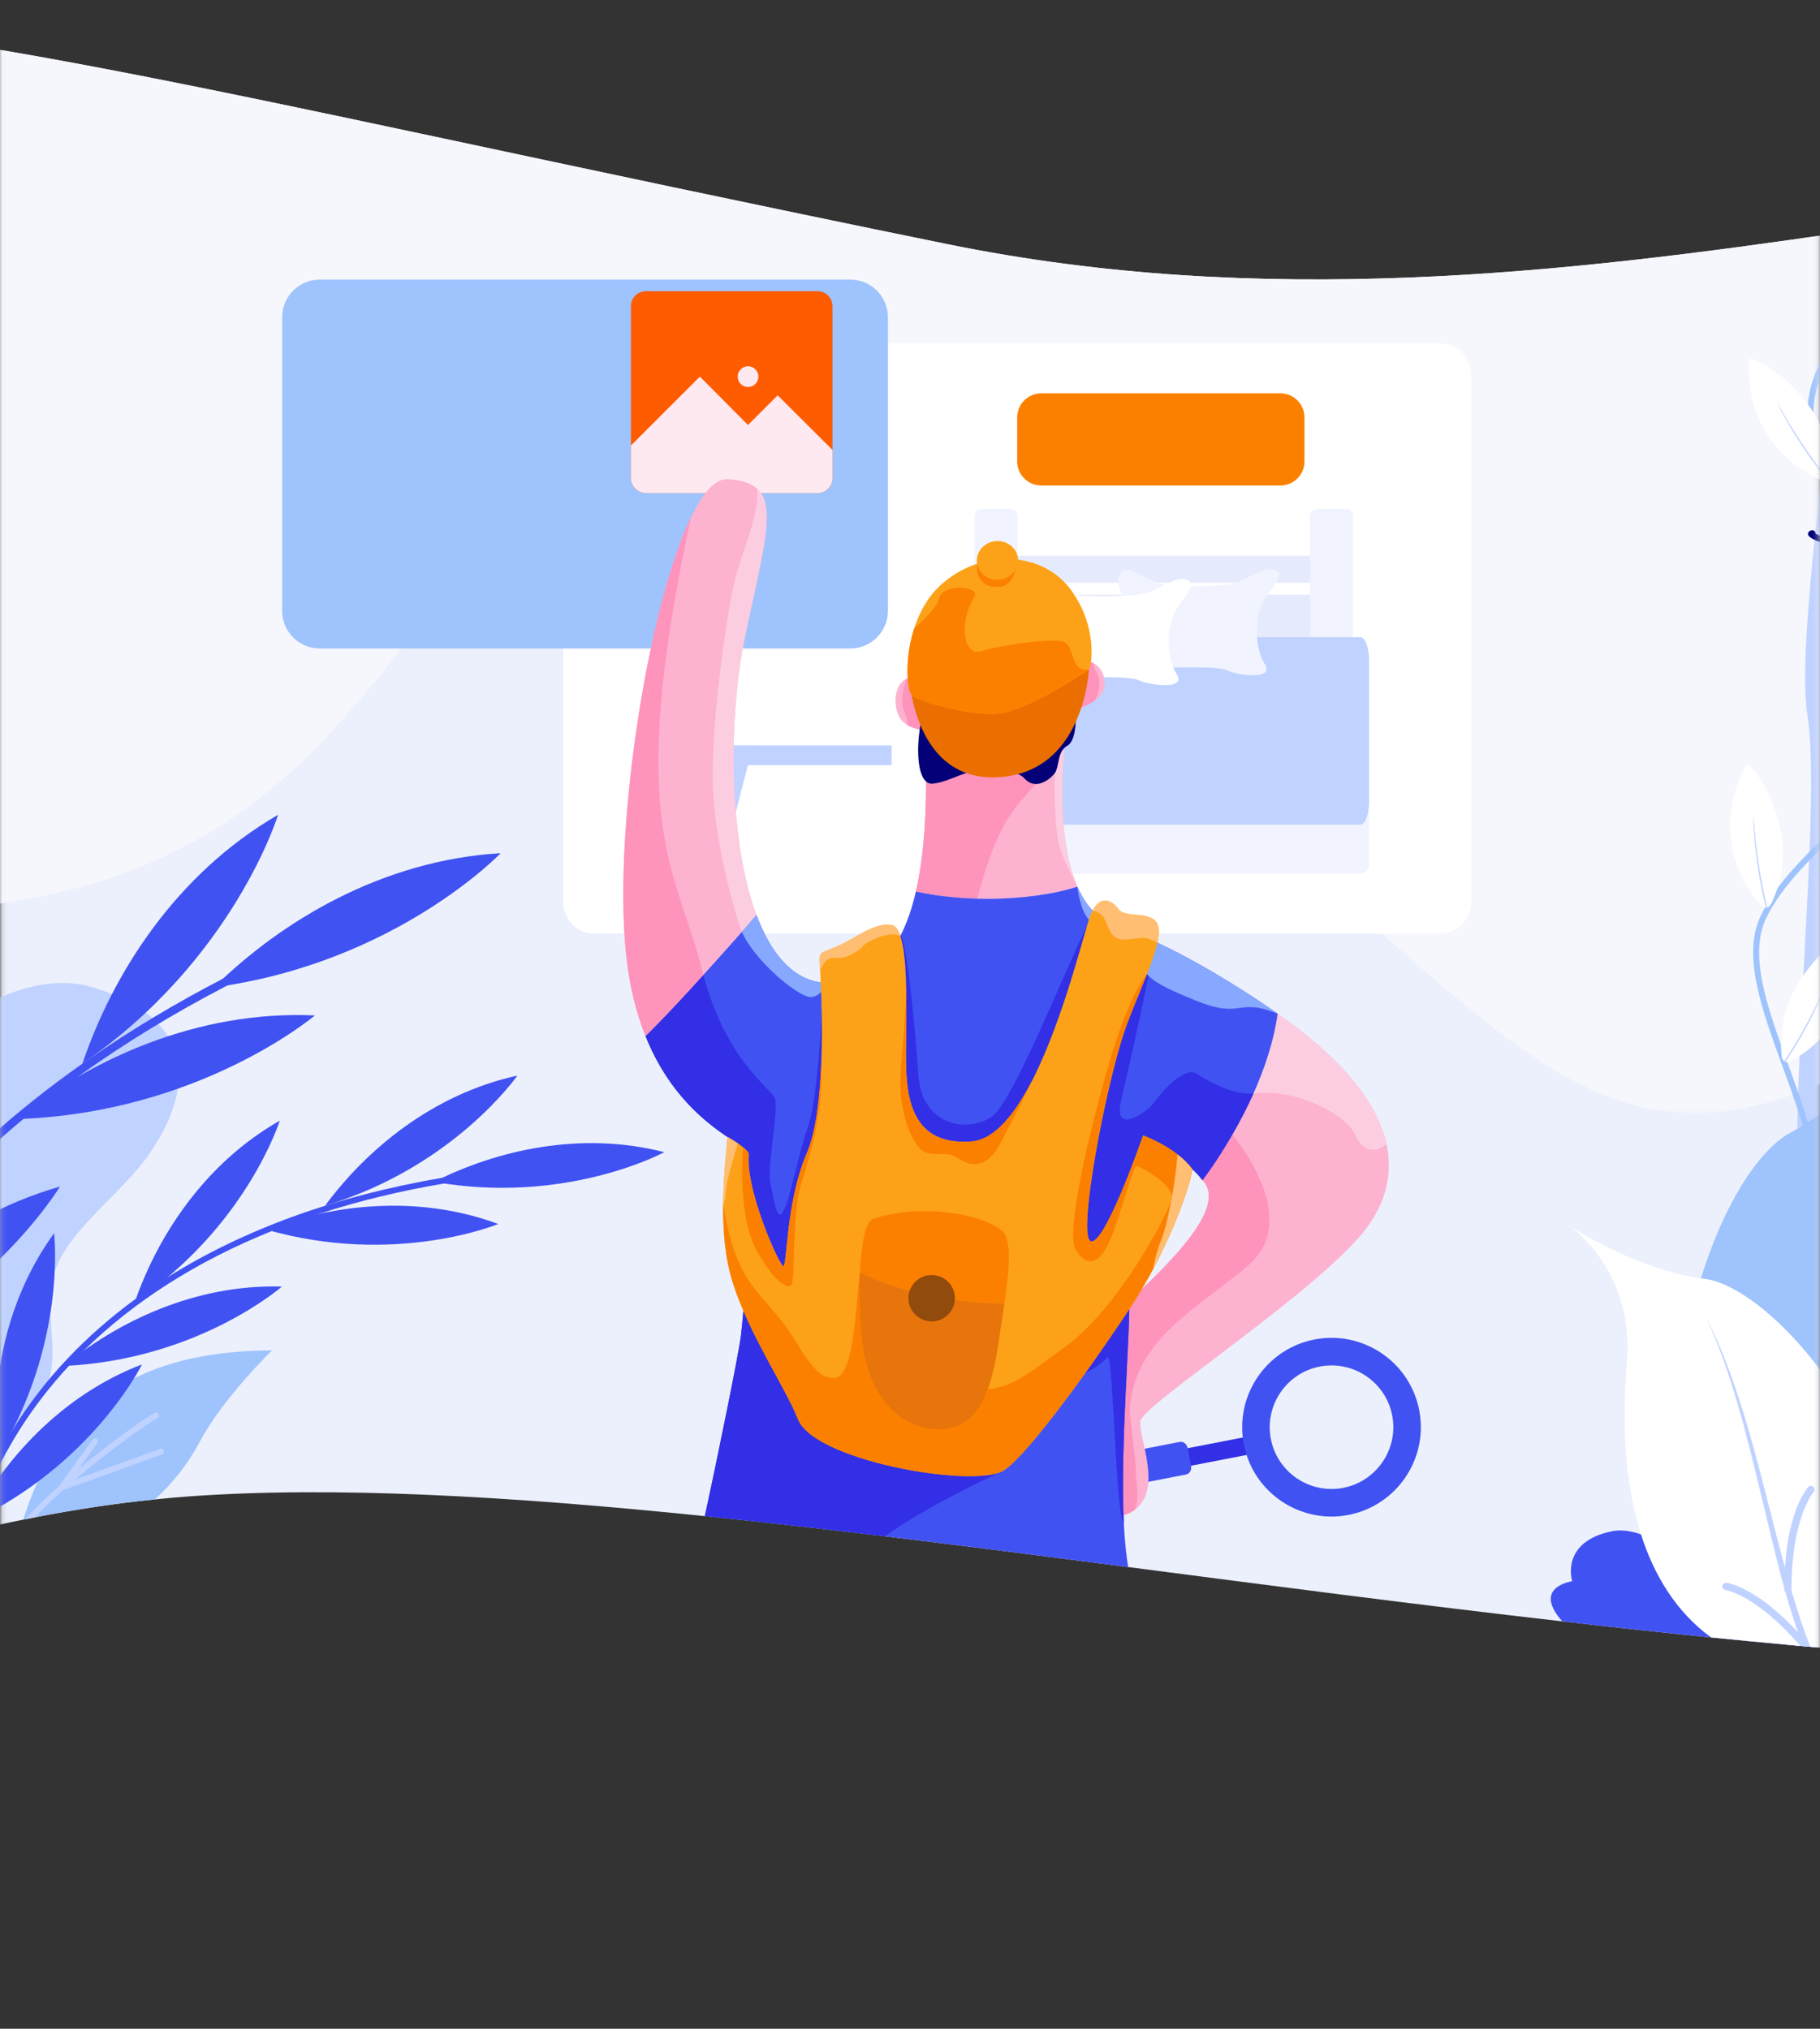 <svg width="375" height="418" viewBox="0 0 375 418" fill="none" xmlns="http://www.w3.org/2000/svg">
<rect x="0" y="0" width="375" height="418" fill="#333333" stroke="none"/>
<mask id="mask0_1104_101" style="mask-type:alpha" maskUnits="userSpaceOnUse" x="0" y="0" width="375" height="394">
<path d="M0.105 0.325H374.73V393.989H0.105V0.325Z" fill="white"/>
</mask>
<g mask="url(#mask0_1104_101)">
<path fill-rule="evenodd" clip-rule="evenodd" d="M708.202 185.534C708.34 201.645 705.653 217.744 700.226 233.16C699.243 235.979 698.167 238.771 696.988 241.537C696.096 243.661 695.152 245.772 694.143 247.869C693.12 250.006 692.032 252.13 690.892 254.227L690.879 254.241C679.028 276.186 661.172 295.863 637.746 310.926H637.733C633.839 313.456 629.789 315.829 625.58 318.057C624.663 318.556 623.732 319.041 622.801 319.513C622.408 319.722 622.015 319.919 621.621 320.116C621.569 320.142 621.516 320.168 621.464 320.194C621.241 320.312 621.005 320.43 620.769 320.535C616.902 322.449 612.917 324.258 608.8 325.923C606.952 326.684 605.09 327.417 603.202 328.112C601.419 328.781 599.61 329.41 597.788 330.013C597.434 330.144 597.093 330.262 596.739 330.38C596.215 330.564 595.677 330.734 595.153 330.905C593.423 331.455 591.666 331.993 589.896 332.504C579.605 335.519 568.698 337.813 557.162 339.308C551.826 340.003 545.481 340.619 538.507 341.143C537.196 341.248 535.859 341.34 534.509 341.432C533.433 341.51 532.346 341.589 531.231 341.655C510.846 342.966 486.476 343.66 465.789 343.713C464.242 343.726 462.721 343.726 461.214 343.726C460.44 343.726 459.667 343.726 458.906 343.713C453.492 343.7 448.432 343.634 443.87 343.516C429.292 343.162 414.452 342.415 399.416 341.392C394.945 341.078 390.462 340.75 385.965 340.396C384.628 340.278 383.278 340.173 381.928 340.068C378.991 339.819 376.028 339.57 373.079 339.308C372.371 339.255 371.663 339.19 370.955 339.124C370.378 339.072 369.788 339.019 369.211 338.967C368.831 338.928 368.438 338.902 368.058 338.862C362.906 338.39 357.741 337.892 352.562 337.381C342.363 336.358 332.138 335.244 321.912 334.064C291.8 330.629 261.714 326.67 232.453 322.869C215.424 320.666 198.683 318.503 182.375 316.537C169.698 315.016 157.283 313.6 145.223 312.381C105.068 308.265 68.65 306.141 38.682 308.33C36.414 308.501 34.146 308.697 31.878 308.946C23.711 309.759 15.478 311.018 7.219 312.617C6.538 312.748 5.869 312.879 5.187 313.023C5.056 313.05 4.938 313.076 4.807 313.102C1.372 313.784 -2.062 314.544 -5.51 315.357C-5.969 315.449 -6.428 315.567 -6.9 315.685C-12.091 316.917 -17.308 318.267 -22.513 319.735C-27.272 321.072 -32.044 322.489 -36.816 323.983C-38.821 324.612 -40.827 325.255 -42.833 325.91C-44.943 326.592 -47.041 327.287 -49.152 327.994C-49.23 328.021 -49.309 328.06 -49.401 328.086C-49.886 328.243 -50.358 328.414 -50.856 328.571C-52.442 329.108 -54.028 329.659 -55.628 330.21C-60.098 331.77 -64.569 333.382 -69.039 335.021C-69.406 335.152 -69.786 335.296 -70.153 335.427C-71.818 336.057 -73.483 336.66 -75.161 337.289C-76.498 337.8 -77.822 338.298 -79.159 338.81C-79.618 338.98 -80.09 339.151 -80.549 339.334C-80.562 339.334 -80.562 339.334 -80.575 339.347C-81.611 339.741 -82.633 340.134 -83.669 340.527C-85.124 341.091 -86.566 341.642 -88.034 342.218C-94.484 344.709 -100.921 347.265 -107.305 349.795C-131.191 359.339 -154.578 368.922 -176.943 376.722C-185.018 379.554 -192.976 382.15 -200.776 384.417C-218.421 389.543 -235.267 393.017 -251.011 393.804C-253.332 393.935 -255.626 394.001 -257.894 393.989C-271.108 393.975 -283.483 391.89 -294.863 387.079C-376.037 352.758 -318.315 265.292 -281.937 211.294C-265.956 187.566 -264.881 175.702 -270.23 164.965C-277.06 151.266 -294.338 139.388 -304.406 107.047C-322.393 49.326 -266.048 -2.456 -104.841 0.441C-13.979 2.08 30.738 16.789 195.222 50.309C260.088 63.524 322.45 56.274 380.105 47.806C384.497 47.163 388.875 46.508 393.215 45.865C394.381 45.682 395.535 45.512 396.689 45.341C397.2 45.262 397.711 45.184 398.209 45.118C479.239 32.939 573.509 9.985 656.073 78.639C684.756 102.485 701.235 132.886 706.413 164.506C706.781 166.669 707.095 168.845 707.318 171.008C707.882 175.833 708.17 180.683 708.202 185.534Z" fill="#EBF0FC"/>
</g>
<mask id="mask1_1104_101" style="mask-type:alpha" maskUnits="userSpaceOnUse" x="0" y="0" width="375" height="230">
<path d="M0.105 0.325H374.73V229.351H0.105V0.325Z" fill="white"/>
</mask>
<g mask="url(#mask1_1104_101)">
<path fill-rule="evenodd" clip-rule="evenodd" d="M708.196 185.534C684.861 164.663 651.55 137.946 603.202 112.619C468.07 41.841 498.432 137.514 408.094 203.441C317.757 269.356 316.891 197.319 193.505 123.264C70.106 49.195 110.391 176.842 -7.975 187.055C-115.263 196.31 -217.307 139.074 -270.23 164.965C-277.06 151.266 -294.338 139.388 -304.406 107.047C-322.392 49.326 -266.048 -2.456 -104.841 0.441C-13.979 2.08 30.738 16.789 195.222 50.309C260.088 63.524 322.45 56.274 380.105 47.806C384.497 47.163 388.875 46.508 393.215 45.865C394.382 45.682 395.535 45.512 396.689 45.341C397.2 45.262 397.711 45.184 398.209 45.118C479.239 32.939 573.509 9.985 656.073 78.639C684.757 102.485 701.235 132.886 706.413 164.506C706.781 166.669 707.095 168.845 707.318 171.008C707.882 175.833 708.17 180.683 708.196 185.534Z" fill="#F5F7FC"/>
</g>
<path fill-rule="evenodd" clip-rule="evenodd" d="M296.625 192.355H122.549C121.108 192.355 119.778 191.897 118.702 191.122C117.106 189.972 116.071 188.124 116.071 186.04V77.078C116.071 75.334 116.796 73.756 117.968 72.613C119.141 71.47 120.76 70.763 122.549 70.763H296.625C298.413 70.763 300.033 71.47 301.204 72.613C302.377 73.756 303.102 75.334 303.102 77.078V186.04C303.102 188.36 301.819 190.387 299.908 191.485C298.945 192.038 297.823 192.355 296.625 192.355Z" fill="white"/>
<mask id="mask2_1104_101" style="mask-type:alpha" maskUnits="userSpaceOnUse" x="0" y="0" width="375" height="418">
<path d="M0.105 417.019H374.73V0.325H0.105V417.019Z" fill="white"/>
</mask>
<g mask="url(#mask2_1104_101)">
<path fill-rule="evenodd" clip-rule="evenodd" d="M139.871 157.638H183.702V153.575H139.871V157.638Z" fill="#C0D2FF"/>
<path fill-rule="evenodd" clip-rule="evenodd" d="M155.153 153.575L154.108 157.638L147.527 183.105L143.391 182.896L149.909 157.638L150.964 153.575H155.153Z" fill="#C0D2FF"/>
<path fill-rule="evenodd" clip-rule="evenodd" d="M182.956 65.375V125.847C182.956 127.711 182.29 129.431 181.192 130.773C179.772 132.504 177.608 133.614 175.189 133.614H65.897C64.188 133.614 62.601 133.059 61.325 132.127C59.383 130.707 58.129 128.421 58.129 125.847V65.375C58.129 65.031 58.152 64.698 58.207 64.366C58.285 63.644 58.474 62.967 58.751 62.324C59.15 61.403 59.705 60.581 60.404 59.883C61.813 58.474 63.755 57.608 65.897 57.608H175.189C177.331 57.608 179.273 58.474 180.682 59.883C182.091 61.292 182.956 63.233 182.956 65.375Z" fill="#9FC3FC"/>
<path fill-rule="evenodd" clip-rule="evenodd" d="M207.243 120.08H273.4V114.509H207.243V120.08Z" fill="#E6EAFD"/>
<path fill-rule="evenodd" clip-rule="evenodd" d="M207.243 136.715H273.4V122.517H207.243V136.715Z" fill="#E6EAFD"/>
<path fill-rule="evenodd" clip-rule="evenodd" d="M280.333 179.993H200.31C199.928 179.993 199.574 179.872 199.286 179.666C198.838 179.346 198.547 178.823 198.547 178.231V167.785C198.547 167.35 198.704 166.951 198.966 166.644C199.289 166.263 199.771 166.022 200.31 166.022H280.333C280.725 166.022 281.087 166.15 281.38 166.366C281.814 166.687 282.096 167.203 282.096 167.785V178.231C282.096 178.683 281.926 179.096 281.646 179.408C281.323 179.767 280.854 179.993 280.333 179.993Z" fill="#F1F4FF"/>
<path fill-rule="evenodd" clip-rule="evenodd" d="M208.114 141.494H202.369C201.975 141.494 201.615 141.348 201.339 141.108C201.01 140.821 200.802 140.398 200.802 139.927V106.413C200.802 106.019 200.947 105.659 201.187 105.384C201.475 105.054 201.898 104.846 202.369 104.846H208.114C208.547 104.846 208.938 105.022 209.222 105.305C209.505 105.589 209.681 105.981 209.681 106.413V139.927C209.681 140.36 209.505 140.751 209.222 141.035C208.938 141.318 208.547 141.494 208.114 141.494Z" fill="#F1F4FF"/>
<path fill-rule="evenodd" clip-rule="evenodd" d="M277.23 141.494H271.485C271.091 141.494 270.731 141.348 270.456 141.108C270.126 140.821 269.918 140.398 269.918 139.927V106.413C269.918 106.019 270.063 105.659 270.303 105.384C270.591 105.054 271.013 104.846 271.485 104.846H277.23C277.663 104.846 278.054 105.022 278.338 105.305C278.622 105.589 278.797 105.981 278.797 106.413V139.927C278.797 140.36 278.622 140.751 278.338 141.035C278.054 141.318 277.663 141.494 277.23 141.494Z" fill="#F1F4FF"/>
<path fill-rule="evenodd" clip-rule="evenodd" d="M280.333 169.896H200.31C199.928 169.896 199.574 169.561 199.286 168.991C198.838 168.108 198.547 166.661 198.547 165.025V136.162C198.547 134.96 198.704 133.859 198.966 133.01C199.289 131.959 199.771 131.292 200.31 131.292H280.333C280.725 131.292 281.087 131.645 281.38 132.242C281.814 133.13 282.096 134.555 282.096 136.162V165.025C282.096 166.275 281.926 167.415 281.646 168.278C281.323 169.271 280.854 169.896 280.333 169.896Z" fill="#C0D2FF"/>
<path fill-rule="evenodd" clip-rule="evenodd" d="M240.811 120.668C236.896 120.322 233.261 116.431 231.335 117.663C229.409 118.896 230.719 122.671 233.107 125.29C235.495 127.909 234.263 133.071 231.952 134.92C229.64 136.768 228.1 140.078 231.952 139.348C235.803 138.617 237.113 137.538 240.426 137.538C243.739 137.538 251.057 137.231 252.906 138.155C254.754 139.079 262.69 140.268 260.609 136.862C258.529 133.456 258.529 127.986 259.916 124.75C261.303 121.515 265.155 118.452 262.766 117.441C260.378 116.431 257.528 119.358 253.984 120.205C250.44 121.053 241.949 120.768 240.811 120.668Z" fill="#F1F4FF"/>
<path fill-rule="evenodd" clip-rule="evenodd" d="M222.663 122.71C218.749 122.364 215.114 118.473 213.188 119.706C211.262 120.938 212.571 124.713 214.959 127.332C217.348 129.951 216.115 135.113 213.804 136.962C211.493 138.811 209.952 142.121 213.804 141.39C217.656 140.66 218.966 139.581 222.278 139.581C225.591 139.581 232.909 139.273 234.758 140.197C236.607 141.122 244.542 142.311 242.462 138.904C240.382 135.498 240.382 130.028 241.768 126.793C243.155 123.557 247.007 120.495 244.619 119.484C242.231 118.473 239.38 121.4 235.837 122.248C232.293 123.095 223.801 122.811 222.663 122.71Z" fill="white"/>
<path fill-rule="evenodd" clip-rule="evenodd" d="M263.817 100.029H214.548C213.177 100.029 211.937 99.474 211.039 98.576C210.141 97.678 209.586 96.438 209.586 95.068V86.003C209.586 84.82 210 83.734 210.691 82.881C211.601 81.758 212.99 81.041 214.548 81.041H263.817C265.188 81.041 266.428 81.596 267.326 82.494C268.224 83.392 268.779 84.633 268.779 86.003V95.068C268.779 96.673 268.017 98.1 266.835 99.007C265.999 99.648 264.953 100.029 263.817 100.029Z" fill="#FC8000"/>
<path fill-rule="evenodd" clip-rule="evenodd" d="M30.931 237.495C25.192 245.918 14.292 253.116 11.288 261.956C8.284 270.797 13.74 279.968 8.161 288.417C3.453 295.516 -7.717 300.029 -14.339 306.539C-18.446 310.573 -20.592 315.11 -22.517 319.732C-27.274 321.069 -32.044 322.492 -36.814 323.987C-38.825 324.613 -40.824 325.25 -42.834 325.913C-44.943 326.587 -47.04 327.286 -49.149 327.997C-49.235 328.021 -49.309 328.058 -49.394 328.083C-49.885 328.242 -50.363 328.414 -50.853 328.573C-52.447 329.113 -54.029 329.664 -55.623 330.217C-60.099 331.773 -64.574 333.38 -69.037 335.023C-69.405 335.157 -69.785 335.292 -70.153 335.427C-71.821 336.053 -73.488 336.666 -75.156 337.291C-76.492 337.794 -77.816 338.296 -79.153 338.811C-79.619 338.983 -80.085 339.155 -80.551 339.339C-80.563 339.339 -80.563 339.339 -80.575 339.351C-81.605 339.743 -82.635 340.136 -83.665 340.528C-85.124 341.093 -86.571 341.644 -88.03 342.22C-88.766 341.693 -89.453 341.129 -90.09 340.54C-95.277 335.857 -97.656 329.689 -95.963 323.521C-94.713 318.997 -91.599 314.706 -88.717 310.377C-88.435 309.948 -88.153 309.531 -87.883 309.114C-87.196 308.035 -86.534 306.969 -85.934 305.89C-85.762 305.57 -85.578 305.24 -85.406 304.921C-85.345 304.811 -85.308 304.7 -85.247 304.602C-82.01 298.275 -81.004 291.58 -79.374 285.033C-77.694 278.338 -75.364 271.827 -69.368 266.089C-59.252 256.414 -41.032 251.485 -30.622 241.946C-22.431 234.43 -20.212 225.111 -14.204 216.834C-8.196 208.545 5.28 200.539 17.504 202.991C38.815 208.643 41.243 222.389 30.931 237.495Z" fill="#C0D2FF"/>
<path fill-rule="evenodd" clip-rule="evenodd" d="M56.066 278.228C56.066 278.228 46.037 287.865 41.046 297.245C38.631 301.782 35.443 305.767 31.875 308.943C23.708 309.764 15.481 311.015 7.217 312.621C6.543 312.743 5.868 312.879 5.181 313.026C5.059 313.05 4.936 313.075 4.801 313.099C13.225 286.075 32.549 278.362 56.066 278.228Z" fill="#9FC3FC"/>
<path fill-rule="evenodd" clip-rule="evenodd" d="M32.464 292.169C30.207 293.456 22.752 298.655 15.567 304.798C14.709 305.522 13.851 306.27 13.017 307.03C10.957 308.856 8.971 310.745 7.217 312.621C6.543 312.743 5.868 312.879 5.182 313.026C7.242 310.733 9.682 308.366 12.232 306.085L12.244 306.073C13.556 304.896 14.905 303.743 16.242 302.616C23.034 296.975 29.729 292.316 31.851 291.102C32.145 290.931 32.525 291.029 32.684 291.323C32.856 291.617 32.758 291.997 32.464 292.169Z" fill="#C0D2FF"/>
<path fill-rule="evenodd" clip-rule="evenodd" d="M12.694 307.108C12.506 307.108 12.323 307.02 12.206 306.863C12.043 306.649 12.04 306.353 12.197 306.136L19.091 296.584C19.288 296.311 19.672 296.245 19.947 296.446C20.221 296.644 20.283 297.027 20.085 297.302L14.354 305.242L32.97 298.513C33.289 298.397 33.639 298.561 33.755 298.88C33.87 299.199 33.705 299.55 33.386 299.665L12.903 307.071C12.835 307.096 12.765 307.108 12.694 307.108Z" fill="#C0D2FF"/>
<path fill-rule="evenodd" clip-rule="evenodd" d="M208.008 309.249L261.957 298.785L261.257 295.173L207.308 305.637L208.008 309.249Z" fill="#322FE6"/>
<path fill-rule="evenodd" clip-rule="evenodd" d="M209.639 310.542L244.375 303.805C245.109 303.663 245.575 302.877 245.414 302.05L244.692 298.329C244.532 297.502 243.806 296.948 243.072 297.09L208.337 303.827C207.602 303.969 207.137 304.755 207.297 305.582L208.019 309.303C208.179 310.13 208.905 310.685 209.639 310.542Z" fill="#4152F3"/>
<path fill-rule="evenodd" clip-rule="evenodd" d="M276.774 306.552C269.883 307.888 263.188 303.376 261.852 296.485C260.515 289.594 265.039 282.899 271.93 281.563C278.821 280.226 285.516 284.738 286.853 291.629C288.189 298.52 283.665 305.215 276.774 306.552ZM292.419 290.55C290.494 280.582 280.808 274.046 270.839 275.984C261.349 277.835 254.96 286.713 256.064 296.178C256.113 296.632 256.187 297.098 256.272 297.564C256.42 298.324 256.616 299.06 256.849 299.783C259.681 308.477 268.644 313.921 277.853 312.131C287.821 310.193 294.356 300.519 292.419 290.55Z" fill="#4152F3"/>
<path fill-rule="evenodd" clip-rule="evenodd" d="M221.986 182.69C216.636 184.408 209.133 185.372 201.366 185.148C197.119 185.051 192.788 184.576 188.709 183.695C191.182 172.98 190.93 159.834 190.595 150.25C190.567 149.426 190.539 148.63 190.511 147.861C190.511 147.861 223.16 123.553 220.645 141.449C220.142 145.011 219.667 148.937 219.346 152.989C218.508 163.285 218.633 174.349 221.707 182.005C221.804 182.229 221.889 182.466 221.986 182.69Z" fill="#FDB2D0"/>
<path fill-rule="evenodd" clip-rule="evenodd" d="M221.986 182.69C221.986 182.69 219.695 178.443 218.479 175.034C217.25 171.639 216.901 158.8 217.781 153.743L219.345 152.989C218.507 163.285 218.633 174.349 221.707 182.005C221.804 182.229 221.888 182.466 221.986 182.69Z" fill="#FCCDE0"/>
<path fill-rule="evenodd" clip-rule="evenodd" d="M218.647 153.212C217.432 159.164 212.193 161.594 207.737 168.58C204.593 173.497 202.456 180.971 201.366 185.148C197.119 185.051 192.788 184.576 188.709 183.695C191.182 172.98 190.93 159.834 190.595 150.25C192.467 147.75 194.786 145.738 197.79 146.45C203.112 147.708 218.647 153.212 218.647 153.212Z" fill="#FE93BC"/>
<path fill-rule="evenodd" clip-rule="evenodd" d="M227.197 142.567C226.847 143.237 226.261 143.824 225.59 144.327C223.634 145.752 220.924 146.45 220.924 146.45L222.573 136.42C223.592 136.126 224.486 136.224 225.227 136.601C227.337 137.579 228.202 140.639 227.197 142.567Z" fill="#FDB2D0"/>
<path fill-rule="evenodd" clip-rule="evenodd" d="M225.59 144.327C223.634 145.752 220.924 146.451 220.924 146.451L222.573 136.42C223.592 136.126 224.486 136.224 225.227 136.601C225.408 137.3 225.562 138.026 226.093 138.781C226.847 139.842 226.568 142.553 225.59 144.327Z" fill="#FE93BC"/>
<path fill-rule="evenodd" clip-rule="evenodd" d="M193.054 150.516C193.054 150.516 192.914 150.53 192.662 150.53C191.628 150.572 188.834 150.558 186.893 149.342C186.487 149.105 186.138 148.811 185.831 148.462C183.903 146.255 183.959 141.142 186.809 139.829H186.823C186.948 139.773 187.074 139.731 187.2 139.689H187.214C187.479 139.605 187.758 139.549 188.066 139.535L193.054 150.516Z" fill="#FDB2D0"/>
<path fill-rule="evenodd" clip-rule="evenodd" d="M192.662 150.53C191.628 150.572 188.834 150.558 186.893 149.342C187.06 148.699 186.697 147.568 186.222 146.311C185.594 144.676 185.97 141.896 186.809 139.829H186.823C186.948 139.773 187.074 139.731 187.2 139.689H187.214C188.122 141.128 192.075 147.387 192.662 150.53Z" fill="#FE93BC"/>
<path fill-rule="evenodd" clip-rule="evenodd" d="M282.184 252.178C273.439 264.905 235.104 289.521 234.937 292.902C234.769 296.297 238.555 304.651 235.328 309.499C234.909 310.114 234.42 310.645 233.861 311.05C230.103 313.927 223.704 312.027 223.327 303.394C222.908 293.503 220.645 282.201 224.193 276.654C227.728 271.094 255.305 251.033 247.762 243.168C245.093 240.388 246.253 235.274 248.865 229.826C251.268 224.825 254.886 219.543 257.904 215.534C260.866 211.58 263.24 208.856 263.24 208.856C276.484 218.063 283.763 227.115 285.649 235.624C286.962 241.449 285.733 247.01 282.184 252.178Z" fill="#FDB2D0"/>
<path fill-rule="evenodd" clip-rule="evenodd" d="M285.649 235.623C283.609 237.873 280.564 237.007 279.446 234.24C277.476 229.351 266.523 224.112 258.253 225.327C258.253 225.327 257.736 220.647 257.904 215.534C260.865 211.58 263.24 208.856 263.24 208.856C276.484 218.063 283.763 227.115 285.649 235.623Z" fill="#FCCDE0"/>
<path fill-rule="evenodd" clip-rule="evenodd" d="M257.331 260.578C247.091 269.534 233.698 275.569 232.771 290.611C232.706 291.657 234.015 300.432 234.015 303.226C234.015 304.959 234.825 308.591 233.861 311.05C230.103 313.927 223.704 312.027 223.327 303.394C222.908 293.503 220.645 282.201 224.193 276.654C227.728 271.094 255.305 251.033 247.761 243.168C245.093 240.388 246.336 239.223 248.949 233.775C254.565 231.078 252.209 231.796 252.209 231.796C256.473 236.336 267.571 251.609 257.331 260.578Z" fill="#FE93BC"/>
<path d="M168.463 60H133.074C131.376 60 130 61.377 130 63.076V98.502C130 100.201 131.376 101.578 133.074 101.578H168.463C170.16 101.578 171.536 100.201 171.536 98.502V63.076C171.536 61.377 170.16 60 168.463 60Z" fill="#FF5C00"/>
<path d="M171.544 92.716V98.471C171.544 99.297 171.216 100.089 170.632 100.673C170.049 101.258 169.257 101.586 168.432 101.586H133.112C132.287 101.586 131.495 101.258 130.912 100.673C130.328 100.089 130 99.297 130 98.471V91.797L144.209 77.6L154.122 87.568L160.23 81.455L171.544 92.716Z" fill="url(#paint0_linear_1104_101)"/>
<path d="M154.13 79.734C155.308 79.734 156.262 78.778 156.262 77.6C156.262 76.422 155.308 75.466 154.13 75.466C152.953 75.466 151.998 76.422 151.998 77.6C151.998 78.778 152.953 79.734 154.13 79.734Z" fill="url(#paint1_linear_1104_101)"/>
<path fill-rule="evenodd" clip-rule="evenodd" d="M263.249 208.852V208.864C262.452 214.627 260.503 220.292 258.259 225.331C256.861 228.434 255.353 231.29 253.918 233.767C250.84 239.101 248.143 242.669 247.8 243.135C247.775 243.159 247.763 243.172 247.763 243.172C247.591 242.939 247.407 242.706 247.211 242.473C247.113 242.35 247.003 242.24 246.892 242.118C246.512 241.7 246.095 241.284 245.642 240.867C244.71 240.009 243.655 239.162 242.588 238.39C239.462 236.097 236.237 234.319 235.624 233.988C235.599 233.976 235.575 233.964 235.55 233.951C235.538 233.939 235.526 233.939 235.526 233.939V233.951V233.976C235.452 234.295 234.901 236.563 234.3 240.29C233.478 245.452 232.546 253.422 232.632 262.913C232.632 263.869 232.656 264.838 232.681 265.819C232.706 266.518 232.706 267.266 232.706 268.05C232.706 268.59 232.706 269.154 232.681 269.73C232.681 269.853 232.669 270.073 232.669 270.368C232.656 270.674 232.656 270.993 232.644 271.312C232.595 273.372 232.497 275.591 232.375 277.946C232.068 284.505 231.639 291.997 231.467 299.342L231.431 300.96C231.406 302.223 231.394 303.474 231.394 304.712C231.381 305.252 231.381 305.791 231.381 306.319C231.381 308.305 231.418 310.267 231.492 312.155C231.504 312.658 231.529 313.148 231.553 313.639V313.7C231.712 317.023 232.007 320.113 232.448 322.872C215.429 320.664 198.68 318.507 182.372 316.533C169.694 315.012 157.285 313.602 145.22 312.376C147.709 301.021 152.295 278.522 152.687 275.039C152.871 273.433 153.018 271.766 153.165 270.061C153.361 267.671 153.509 265.218 153.631 262.79C153.828 259.234 153.938 255.715 154.024 252.491C154.171 246.568 154.183 241.627 154.232 239.236C154.22 238.954 154.232 238.672 154.244 238.464C154.232 238.255 154.244 238.059 154.257 237.875C154.257 237.814 154.257 237.752 154.232 237.703C154.232 237.642 154.208 237.593 154.171 237.532C154.146 237.471 154.122 237.421 154.073 237.36C154.024 237.286 153.962 237.2 153.889 237.127C153.705 236.931 153.447 236.71 153.129 236.477C152.81 236.232 152.442 235.974 152.013 235.68C151.412 235.275 150.689 234.809 149.904 234.27C149.892 234.258 149.879 234.258 149.879 234.258C148.751 233.497 147.464 232.578 146.103 231.474C141.762 227.943 136.6 222.45 132.995 213.45C136.306 210.213 140.695 205.517 144.913 200.845C145.269 200.453 145.612 200.06 145.968 199.68C147.721 197.731 149.438 195.818 151.019 194.04C151.645 193.317 152.258 192.63 152.846 191.968C153.962 190.693 154.98 189.54 155.863 188.51C158.695 196.161 162.999 201.544 169.106 202.439C169.522 202.513 169.988 202.549 170.43 202.574H170.503C170.81 202.586 171.129 202.586 171.46 202.574C178.179 202.304 182.618 198.491 185.511 192.826C186.897 190.153 187.939 187.039 188.712 183.691C189.803 183.924 190.918 184.133 192.046 184.317C192.439 184.378 192.844 184.439 193.236 184.488L193.457 184.525C193.959 184.586 194.474 184.66 194.977 184.709C195.443 184.771 195.921 184.819 196.387 184.856C196.596 184.881 196.817 184.893 197.025 184.918C197.405 184.942 197.785 184.979 198.165 185.003C199.232 185.077 200.298 185.126 201.365 185.151C202.077 185.175 202.788 185.187 203.487 185.187C210.488 185.187 217.134 184.243 221.989 182.686C222.835 184.586 223.853 186.266 225.128 187.615C225.128 187.627 225.153 187.627 225.153 187.627C225.263 187.75 225.373 187.872 225.496 187.995C226.195 188.719 226.967 189.344 227.826 189.859C228.61 190.337 229.456 190.717 230.376 191.011C231.798 191.453 233.233 191.98 234.717 192.593C235.428 192.888 236.139 193.194 236.85 193.501C237.009 193.574 237.157 193.635 237.304 193.697C237.684 193.869 238.064 194.052 238.456 194.224C250.472 199.815 262.734 208.484 263.237 208.852H263.249Z" fill="#4152F3"/>
<path fill-rule="evenodd" clip-rule="evenodd" d="M190.624 145.636C188.572 151.258 188.369 161.85 192.195 161.465C196.021 161.079 199.365 158.165 202.735 159.135C206.106 160.106 208.974 158.096 211.114 160.425C213.253 162.754 215.95 160.907 217.184 159.502C218.418 158.097 217.661 154.932 219.922 153.642C222.183 152.351 221.745 145.787 221.332 143.945C220.919 142.102 190.624 145.636 190.624 145.636Z" fill="#040078"/>
<path fill-rule="evenodd" clip-rule="evenodd" d="M258.259 225.331C256.861 228.434 255.353 231.29 253.918 233.767C250.84 239.101 248.143 242.669 247.8 243.135C247.775 243.16 247.763 243.172 247.763 243.172C247.591 242.939 247.407 242.706 247.211 242.473C247.113 242.35 247.003 242.24 246.892 242.117C246.512 241.701 246.095 241.284 245.642 240.867C244.71 240.009 243.655 239.163 242.588 238.39C239.462 236.097 236.237 234.319 235.624 233.988C235.599 233.976 235.575 233.963 235.551 233.951C235.538 233.939 235.526 233.939 235.526 233.939V233.951V233.976C235.452 234.294 234.901 236.563 234.3 240.29C233.478 245.452 232.546 253.423 232.632 262.913C232.632 263.869 232.657 264.838 232.681 265.819C232.706 266.518 232.706 267.266 232.706 268.05C232.706 268.59 232.706 269.154 232.681 269.73C232.681 269.853 232.669 270.074 232.669 270.368C232.657 270.675 232.657 270.993 232.644 271.312C232.595 273.372 232.497 275.591 232.375 277.946C232.068 284.505 231.639 291.997 231.467 299.342L231.431 300.96C231.406 302.223 231.394 303.474 231.394 304.712C231.381 305.252 231.381 305.791 231.381 306.318C231.381 308.305 231.418 310.267 231.492 312.155C231.504 312.658 231.529 313.148 231.553 313.639V313.7C231.357 313.7 231.173 313.173 231.001 312.241C230.781 310.966 230.572 308.942 230.376 306.515C230.327 306.012 230.29 305.485 230.253 304.933C230.168 303.768 230.082 302.517 230.008 301.23C229.971 300.715 229.947 300.176 229.91 299.636C229.334 290.023 228.868 279.037 228.231 279.674C226.722 281.17 225.165 282.163 223.607 282.875C223.179 283.083 222.762 283.255 222.332 283.389C215.662 285.842 209.066 284.003 206.258 293.15C202.972 303.829 205.632 303.462 206.196 303.278C206.196 303.29 206.184 303.29 206.184 303.29C204.909 303.866 191.054 310.254 182.372 316.532C169.694 315.012 157.285 313.602 145.22 312.376C147.709 301.022 152.295 278.522 152.687 275.039C152.871 273.433 153.018 271.766 153.166 270.062C153.362 267.67 153.509 265.218 153.631 262.79C153.828 259.235 153.938 255.715 154.024 252.491C154.171 246.568 154.183 241.627 154.232 239.236C154.22 238.954 154.232 238.672 154.244 238.463C154.232 238.255 154.244 238.059 154.257 237.875C154.257 237.813 154.257 237.752 154.232 237.703C154.232 237.642 154.208 237.593 154.171 237.532C154.146 237.47 154.122 237.421 154.073 237.36C154.024 237.286 153.963 237.201 153.889 237.127C153.705 236.931 153.447 236.71 153.129 236.477C152.81 236.232 152.442 235.974 152.013 235.68C151.412 235.276 150.689 234.81 149.904 234.27C149.892 234.258 149.879 234.258 149.879 234.258C148.751 233.498 147.464 232.578 146.103 231.474C141.762 227.943 136.6 222.45 132.995 213.45C136.306 210.213 140.695 205.517 144.913 200.845C149.757 218.87 158.928 224.191 159.701 226.386C160.498 228.568 157.984 240.524 158.756 243.846C159.542 247.169 160.068 252.491 161.552 249.253C163.036 246.029 164.434 237.973 166.604 231.707C168.075 227.477 168.921 215.988 169.314 208.962C169.436 206.706 169.522 204.904 169.559 203.96C169.571 203.494 169.583 203.236 169.583 203.236C169.583 203.236 169.866 203.028 170.381 202.66C170.417 202.636 170.454 202.611 170.503 202.574C170.81 202.586 171.129 202.586 171.46 202.574C178.179 202.304 182.618 198.491 185.511 192.826C186.786 193.292 188.54 211.365 189.227 221.543C189.913 231.707 198.999 233.547 204.247 230.163C208.563 227.391 218.973 200.919 223.927 190.889C223.927 190.876 223.927 190.876 223.939 190.864C224.147 190.435 224.356 190.043 224.54 189.675C224.907 188.988 225.226 188.424 225.496 187.995C225.545 187.909 225.594 187.836 225.643 187.762C225.888 187.394 226.084 187.174 226.244 187.088C228.292 186.033 234.582 190.803 236.85 193.501C237.341 194.089 237.635 194.58 237.659 194.886C237.684 195.278 237.475 196.652 237.107 198.651C236.972 199.374 236.813 200.171 236.642 201.041C235.158 208.57 232.399 220.881 231.026 226.558C229.04 234.712 237.206 228.372 237.77 227.146C237.77 227.146 243.471 219.274 246.61 221.261C247.628 221.898 249.639 223.149 252.03 224.105C253.967 224.878 256.15 225.442 258.259 225.331Z" fill="#322FE6"/>
<path fill-rule="evenodd" clip-rule="evenodd" d="M155.808 188.376C155.822 188.417 155.836 188.473 155.864 188.515C154.984 189.535 153.964 190.695 152.846 191.966C150.513 194.634 147.747 197.736 144.911 200.851C140.692 205.517 136.306 210.211 132.994 213.453C132.869 213.159 132.743 212.852 132.631 212.544C131.067 208.395 129.823 203.547 129.139 197.819C126.079 172.421 133.358 125.271 142.355 106.621C144.814 101.536 147.384 98.574 149.913 98.728C152.749 98.909 154.719 99.524 155.99 100.683C160.055 104.33 157.247 113.396 153.461 131.418C150.22 146.772 149.899 172.421 155.808 188.376Z" fill="#FDB2D0"/>
<path fill-rule="evenodd" clip-rule="evenodd" d="M155.808 188.376C155.822 188.417 155.836 188.473 155.864 188.515C154.984 189.535 153.964 190.695 152.847 191.966C150.737 186.252 147.636 173.846 146.965 163.69C146.155 151.466 149.759 124.573 151.966 117.476C153.866 111.371 156.535 104.972 155.99 100.683C160.055 104.33 157.247 113.396 153.461 131.418C150.22 146.772 149.899 172.421 155.808 188.376Z" fill="#FCCDE0"/>
<path fill-rule="evenodd" clip-rule="evenodd" d="M144.911 200.851C140.692 205.517 136.306 210.211 132.994 213.453C132.869 213.159 132.743 212.852 132.631 212.544C131.067 208.395 129.823 203.547 129.139 197.82C126.079 172.422 133.358 125.271 142.355 106.621C128.429 170.908 139.7 179.169 144.911 200.851Z" fill="#FE93BC"/>
<path fill-rule="evenodd" clip-rule="evenodd" d="M170.435 202.57C169.806 203.799 168.633 205.489 166.957 205.434C164.344 205.336 155.431 197.917 152.847 191.966C153.964 190.695 154.984 189.535 155.864 188.515C158.7 196.157 163.003 201.55 169.108 202.444C169.528 202.514 169.988 202.556 170.435 202.57Z" fill="#86A8FF"/>
<path fill-rule="evenodd" clip-rule="evenodd" d="M263.255 208.856C254.593 205.392 256.2 210.142 246.323 206.132C236.46 202.108 234.28 200.712 234.545 193.726C234.545 193.726 226.89 191.519 224.738 189.842C222.573 188.166 221.986 182.69 221.986 182.69C222.908 184.771 224.054 186.573 225.492 187.998C226.848 189.381 228.468 190.415 230.382 191.016C231.793 191.449 233.232 191.98 234.713 192.595C235.426 192.888 236.138 193.195 236.851 193.503C249.605 199.147 263.255 208.856 263.255 208.856Z" fill="#86A8FF"/>
<path fill-rule="evenodd" clip-rule="evenodd" d="M187.806 143.168C188.748 148.1 192.14 160.274 204.628 160.168C223.42 160.008 224.349 137.963 224.349 137.963L187.806 143.168Z" fill="#EA6F00"/>
<path fill-rule="evenodd" clip-rule="evenodd" d="M224.346 137.956C223.802 138.431 212.276 146.017 206.381 146.926C200.485 147.833 188.988 144.508 187.8 143.167C186.92 142.148 186.319 135.805 188.359 129.49C189.449 126.054 191.32 122.631 194.352 120.074C202.93 112.838 214.986 113.802 220.658 121.541C226.33 129.267 224.892 137.495 224.346 137.956Z" fill="#FDA218"/>
<path fill-rule="evenodd" clip-rule="evenodd" d="M245.638 240.862C245.554 242.958 242.704 251.815 237.605 261.427V261.441C237.591 261.455 237.591 261.455 237.591 261.469C236.124 264.207 234.49 267.001 232.688 269.725C222.531 285.037 210.279 301.466 206.298 303.24C199.131 306.425 167.683 300.795 164.428 292.413C162.026 286.252 154.3 274.824 150.989 264.277C149.368 259.164 148.935 253.436 149.005 247.973C149.047 242.944 149.536 238.152 149.885 234.254C149.885 234.254 150.947 234.841 152.037 235.582C152.414 235.847 152.805 236.126 153.14 236.406C153.797 236.951 154.286 237.482 154.258 237.873C154.244 238.055 154.23 238.25 154.244 238.459C154.202 238.711 154.202 238.976 154.23 239.242C154.384 247.009 160.628 260.798 161.397 260.868C162.235 260.868 161.872 247.75 166.273 237.509C168.172 233.095 168.969 225.732 169.234 218.58C169.458 212.349 169.29 206.286 169.108 202.444C169.066 201.494 169.025 200.669 168.983 200.027C168.941 199.3 168.913 198.77 168.885 198.504C168.648 195.906 169.541 196.297 171.93 195.193C175.703 193.852 180.005 189.884 183.764 190.611C184.518 190.751 185.09 191.561 185.51 192.832C185.58 193.056 185.649 193.279 185.705 193.503C186.292 195.612 186.557 198.672 186.669 201.969C186.683 202.025 186.683 202.081 186.669 202.136C186.865 207.278 186.669 212.977 186.669 216.596C186.655 224.377 186.753 236.266 200.22 235.176C205.012 234.785 209.245 229.379 212.808 222.366C212.836 222.296 212.864 222.226 212.92 222.142C219.304 209.443 223.467 191.631 224.655 188.655C224.808 188.264 224.962 187.929 225.13 187.621C225.675 186.587 226.275 186.015 226.862 185.749C228.245 185.134 229.642 186.182 230.522 187.398C231.919 189.298 237.787 187.384 238.653 190.918C238.849 191.742 238.779 192.832 238.486 194.117C238.094 195.976 237.298 198.239 236.348 200.656C236.334 200.656 236.334 200.656 236.334 200.669C234.853 204.483 232.981 208.703 231.724 212.349C227.812 223.749 221.833 254.972 224.78 255.755C227.672 256.481 235.133 235.079 235.524 233.975V233.947C235.524 233.947 239.324 235.302 242.621 237.859C243.738 238.725 244.814 239.731 245.638 240.862Z" fill="#FDA218"/>
<path fill-rule="evenodd" clip-rule="evenodd" d="M185.509 192.832C183.316 191.603 178.231 194.187 177.644 195.068C177.057 195.933 174.151 197.68 172.224 197.387C170.589 197.149 169.737 198.183 168.982 200.027C168.94 199.3 168.913 198.77 168.885 198.504C168.647 195.905 169.541 196.297 171.93 195.193C175.702 193.852 180.005 189.884 183.763 190.611C184.517 190.751 185.09 191.561 185.509 192.832Z" fill="#FFBE71"/>
<path fill-rule="evenodd" clip-rule="evenodd" d="M238.485 194.117C238.024 193.992 237.479 193.782 236.85 193.503C234.755 192.539 231.22 194.69 229.39 192.762C227.56 190.849 228.342 188.306 225.129 187.621C225.674 186.587 226.275 186.014 226.861 185.749C228.244 185.135 229.642 186.182 230.522 187.398C231.919 189.298 237.786 187.384 238.652 190.918C238.848 191.742 238.778 192.832 238.485 194.117Z" fill="#FFBE71"/>
<path fill-rule="evenodd" clip-rule="evenodd" d="M152.036 235.582C151.17 238.627 149.592 243.125 149.522 246.171C149.508 246.898 149.312 247.526 149.005 247.973C149.047 242.944 149.536 238.152 149.885 234.254C149.885 234.254 150.947 234.841 152.036 235.582Z" fill="#FFBE71"/>
<path fill-rule="evenodd" clip-rule="evenodd" d="M245.638 240.862C245.554 242.958 242.704 251.815 237.605 261.427V261.441C237.591 261.455 237.591 261.455 237.591 261.469C236.124 264.207 234.49 267.001 232.688 269.725C222.531 285.037 210.279 301.466 206.298 303.24C199.131 306.425 167.683 300.795 164.428 292.413C162.026 286.252 154.3 274.824 150.989 264.277C149.368 259.164 148.935 253.436 149.005 247.973C152.274 269.208 159.458 265.063 167.637 283.341C171.495 291.961 182.008 284.068 194.581 285.815C207.154 287.561 208.784 285.232 219.612 277.381C230.439 269.516 240.818 249.915 241.405 246.968C241.992 244.02 234.714 240.262 234.197 240.262C233.665 240.262 232.8 243.712 229.74 252.877C226.68 262.055 223.453 260.658 221.581 257.375C219.695 254.107 224.068 235.47 225.633 229.616C227.155 223.944 231.067 207.543 236.334 200.669C234.853 204.483 232.981 208.703 231.724 212.349C227.812 223.749 221.833 254.972 224.78 255.755C227.672 256.481 235.133 235.079 235.524 233.975V233.947C235.524 233.947 239.324 235.302 242.621 237.859C243.738 238.725 244.814 239.731 245.638 240.862Z" fill="#FC8000"/>
<path fill-rule="evenodd" clip-rule="evenodd" d="M245.638 240.862C245.554 242.958 242.704 251.815 237.605 261.427C237.647 261.092 238.122 258.228 239.338 255.28C240.455 252.598 242.146 244.173 242.621 237.859C243.738 238.725 244.814 239.731 245.638 240.862Z" fill="#FFBE71"/>
<path fill-rule="evenodd" clip-rule="evenodd" d="M177.191 262.166C176.303 268.119 176.155 283.114 172.228 283.835C168.301 284.556 165.893 279.164 161.668 273.001C157.443 266.838 159.072 280.11 164.428 286.746C169.783 293.382 174.323 299.756 181.425 294.473C188.527 289.191 194.557 288.034 191.437 279.298C188.318 270.563 177.191 262.166 177.191 262.166Z" fill="#FC8000"/>
<path fill-rule="evenodd" clip-rule="evenodd" d="M212.807 222.366C210.027 228.303 207.401 233.123 206.102 235.582C202.847 241.742 199.187 239.829 197.314 238.557C195.456 237.3 193.891 238.124 191.056 237.565C188.22 236.992 185.551 229.882 185.509 223.497C185.481 219.097 186.767 210.002 186.669 202.136C186.864 207.278 186.669 212.977 186.669 216.596C186.655 224.377 186.753 236.266 200.22 235.177C205.012 234.785 209.245 229.379 212.807 222.366Z" fill="#FC8000"/>
<path fill-rule="evenodd" clip-rule="evenodd" d="M206.95 268.554C201.222 268.645 187.39 267.338 177.191 262.166C177.448 256.419 178.314 251.575 180.019 251.048C192.051 247.365 205.545 251.166 207.124 254.449C208.42 257.16 207.827 262.646 206.95 268.554Z" fill="#FC8000"/>
<path fill-rule="evenodd" clip-rule="evenodd" d="M206.95 268.554C206.769 269.836 206.562 271.148 206.367 272.445C205.244 279.722 204.145 293.542 194.754 294.409C185.364 295.276 179.563 287.205 178.063 279.01C177.304 274.871 176.942 268.039 177.192 262.166C187.391 267.338 201.222 268.645 206.95 268.554Z" fill="#E8740C"/>
<path fill-rule="evenodd" clip-rule="evenodd" d="M187.19 267.741C187.335 270.379 189.591 272.399 192.229 272.253C194.866 272.108 196.886 269.852 196.741 267.215C196.596 264.578 194.34 262.557 191.702 262.703C189.065 262.848 187.045 265.104 187.19 267.741Z" fill="#914B0C"/>
<path fill-rule="evenodd" clip-rule="evenodd" d="M165.043 244.104C163.031 250.656 163.995 263.844 163.031 264.78C162.067 265.716 159.19 263.578 155.879 257.641C152.777 252.094 152.637 241.617 153.14 236.406C153.797 236.951 154.286 237.481 154.258 237.873C154.244 238.055 154.23 238.25 154.244 238.459C154.202 238.711 154.202 238.976 154.23 239.242C154.384 247.009 160.629 260.798 161.397 260.868C162.235 260.868 161.872 247.75 166.273 237.509C168.172 233.095 168.969 225.732 169.234 218.58C169.653 229.686 166.845 238.264 165.043 244.104Z" fill="#FC8000"/>
<path fill-rule="evenodd" clip-rule="evenodd" d="M201.328 116.145C201.1 117.704 201.58 121.364 206.121 120.884C209.165 120.562 209.482 115.9 209.482 115.9L201.328 116.145Z" fill="#FC8000"/>
<path fill-rule="evenodd" clip-rule="evenodd" d="M209.762 115.23C209.883 117.429 208.082 119.316 205.738 119.445C203.395 119.574 201.397 117.896 201.276 115.697C201.155 113.498 202.957 111.611 205.3 111.482C207.643 111.353 209.641 113.031 209.762 115.23Z" fill="#FDA218"/>
<path fill-rule="evenodd" clip-rule="evenodd" d="M224.346 137.956C223.802 138.431 212.276 146.017 206.381 146.926C200.485 147.833 188.988 144.508 187.8 143.167C186.92 142.148 186.319 135.805 188.359 129.49C190.524 127.549 192.983 125.243 193.5 123.26C194.352 120.074 202.176 120.759 200.751 123.008C197.454 128.177 198.543 135.4 202.176 134.184C205.808 132.955 215.503 131.642 218.646 132.089C221.79 132.522 220.1 138.515 224.346 137.956Z" fill="#FC8000"/>
<path fill-rule="evenodd" clip-rule="evenodd" d="M92.03 243.135C92.091 243.466 91.87 243.785 91.527 243.834C91.515 243.834 91.502 243.834 91.49 243.846C82.417 245.379 73.846 247.464 65.827 250.075C62.443 251.179 59.157 252.368 55.969 253.656C40.581 259.848 27.571 268.136 17.296 278.252C16.254 279.27 15.236 280.312 14.243 281.379C6.69 289.496 0.816 298.692 -3.217 308.82C-3.757 310.181 -4.26 311.554 -4.738 312.952C-5.008 313.749 -5.277 314.546 -5.511 315.355C-5.964 315.454 -6.43 315.564 -6.896 315.686C-5.29 310.341 -3.217 305.227 -0.692 300.359C0.338 298.373 1.454 296.424 2.643 294.523C9.007 284.248 17.553 275.199 28.012 267.572C30.109 266.027 32.292 264.556 34.548 263.146C50.022 253.41 69.076 246.421 91.123 242.669C91.196 242.657 91.257 242.645 91.331 242.632C91.662 242.571 91.981 242.792 92.03 243.135Z" fill="#4152F3"/>
<path fill-rule="evenodd" clip-rule="evenodd" d="M66.973 248.422C75.489 236.886 89.13 225.442 106.603 221.61C106.603 221.61 93.556 240.442 66.973 248.422Z" fill="#4152F3"/>
<path fill-rule="evenodd" clip-rule="evenodd" d="M89.423 243.503C102.219 237.032 119.55 232.949 136.878 237.389C136.878 237.389 116.753 248.337 89.423 243.503Z" fill="#4152F3"/>
<path fill-rule="evenodd" clip-rule="evenodd" d="M54.824 253.336C68.224 248.23 85.885 245.971 102.658 252.188C102.658 252.188 81.504 260.985 54.824 253.336Z" fill="#4152F3"/>
<path fill-rule="evenodd" clip-rule="evenodd" d="M27.772 268.267C32.477 254.721 42.103 239.742 57.65 230.894C57.65 230.894 50.785 252.751 27.772 268.267Z" fill="#4152F3"/>
<path fill-rule="evenodd" clip-rule="evenodd" d="M13.123 281.448C24.189 272.33 40.205 264.549 58.085 265.083C58.085 265.083 40.848 280.175 13.123 281.448Z" fill="#4152F3"/>
<path fill-rule="evenodd" clip-rule="evenodd" d="M-0.678 300.464C-1.974 286.183 0.623 268.568 11.141 254.099C11.141 254.099 13.895 276.843 -0.678 300.464Z" fill="#4152F3"/>
<path fill-rule="evenodd" clip-rule="evenodd" d="M-5.928 313.54C0.772 300.862 12.553 287.511 29.258 281.116C29.258 281.116 19.167 301.684 -5.928 313.54Z" fill="#4152F3"/>
<path fill-rule="evenodd" clip-rule="evenodd" d="M46.957 202.991C46.944 203.003 46.932 203.003 46.92 203.003C35.75 208.791 25.462 215.081 16.131 221.8C12.208 224.633 8.443 227.526 4.863 230.518C-12.585 244.974 -26.048 261.184 -35.195 278.595C-35.195 278.608 -35.208 278.608 -35.208 278.62C-36.127 280.361 -36.998 282.102 -37.819 283.868C-44.232 297.539 -48.033 311.91 -49.051 326.722C-49.087 327.151 -49.112 327.568 -49.149 327.997C-49.234 328.021 -49.308 328.058 -49.394 328.083C-49.885 328.242 -50.363 328.414 -50.853 328.573C-50.608 323.902 -50.093 319.279 -49.296 314.693C-48.781 311.615 -48.131 308.562 -47.358 305.534C-43.337 289.606 -36.029 274.365 -25.644 260.154C-23.523 257.248 -21.278 254.391 -18.887 251.571C-18.887 251.559 -18.875 251.547 -18.863 251.534C-9.041 239.898 2.95 229.034 16.977 219.152C17.468 218.821 17.946 218.477 18.424 218.146C26.897 212.261 36.093 206.743 45.988 201.618C46.062 201.581 46.123 201.544 46.197 201.507C46.601 201.287 47.104 201.458 47.325 201.875C47.533 202.28 47.374 202.783 46.957 202.991Z" fill="#4152F3"/>
<path fill-rule="evenodd" clip-rule="evenodd" d="M16.978 219.15C23.243 200.634 36.201 180.109 57.296 167.876C57.296 167.876 48.178 197.748 16.978 219.15Z" fill="#4152F3"/>
<path fill-rule="evenodd" clip-rule="evenodd" d="M44.083 203.438C58.009 189.721 78.816 177.221 103.159 175.788C103.159 175.788 81.576 198.362 44.083 203.438Z" fill="#4152F3"/>
<path fill-rule="evenodd" clip-rule="evenodd" d="M3.245 230.576C18.522 218.381 40.516 208.112 64.876 209.217C64.876 209.217 41.063 229.426 3.245 230.576Z" fill="#4152F3"/>
<path fill-rule="evenodd" clip-rule="evenodd" d="M-39.223 284.398C-28.641 267.963 -11.079 251.207 12.358 244.475C12.358 244.475 -3.753 271.23 -39.223 284.398Z" fill="#4152F3"/>
<path fill-rule="evenodd" clip-rule="evenodd" d="M399.413 341.386C394.95 341.08 390.463 340.749 385.962 340.393C384.626 340.283 383.277 340.173 381.928 340.062C378.986 339.817 376.03 339.572 373.076 339.314C372.364 339.253 371.665 339.192 370.954 339.13C370.378 339.069 369.79 339.02 369.213 338.971C369.262 338.444 369.299 337.892 369.348 337.328C369.397 336.678 369.446 336.004 369.495 335.305C369.508 335.219 369.52 335.145 369.52 335.06C369.556 334.642 369.581 334.226 369.618 333.797C369.703 332.644 369.789 331.454 369.875 330.229C370.219 325.189 370.574 319.5 370.881 313.455C370.967 311.873 371.04 310.279 371.114 308.661C371.555 298.753 371.825 288.147 371.69 278.056C371.616 271.52 371.384 265.193 370.917 259.418C370.255 251.314 370.145 242.142 370.317 232.578C370.341 231.266 370.366 229.954 370.402 228.63C370.427 227.465 370.464 226.288 370.501 225.098V225.086C370.574 222.585 370.672 220.083 370.783 217.558V217.545C370.832 216.319 370.881 215.093 370.93 213.867C370.942 213.659 370.954 213.45 370.967 213.254V213.241C371.151 209.146 371.359 205.063 371.567 201.029C371.997 192.765 372.45 184.734 372.757 177.328V177.316C372.781 176.69 372.818 176.077 372.842 175.464V175.452C373.309 163.644 373.37 153.614 372.377 147.128C371.052 138.459 372.965 119.012 375.234 98.867C375.283 98.413 375.332 97.971 375.381 97.517C375.393 97.383 375.417 97.248 375.43 97.113C375.442 97.015 375.454 96.917 375.454 96.831C375.552 95.985 375.651 95.139 375.749 94.293C375.896 93.03 376.03 91.779 376.178 90.528C376.19 90.516 376.178 90.516 376.178 90.516C376.926 83.932 377.674 77.433 378.311 71.339C378.409 70.444 378.495 69.561 378.581 68.691V68.678C379.415 60.537 380.003 53.291 380.102 47.81C384.503 47.16 388.881 46.51 393.221 45.86C393.258 47.319 393.27 48.852 393.27 50.421C393.27 50.421 393.282 50.421 393.27 50.433C393.27 50.887 393.27 51.341 393.258 51.807C393.27 52.028 393.258 52.248 393.258 52.469C393.258 53.18 393.246 53.891 393.234 54.614V54.909C393.209 55.767 393.197 56.638 393.172 57.508V57.521C392.767 71.953 391.186 88.187 388.243 97.076C386.723 101.674 386.306 107.707 386.453 114.438V114.451C386.477 115.297 386.502 116.143 386.539 117.014V117.026C387.066 129.557 389.236 144.087 389.763 156.189C389.801 156.925 389.825 157.648 389.849 158.371C389.96 162.724 389.825 166.709 389.285 170.106C387.716 179.866 387.961 198.442 389.101 216.699C390.156 233.657 391.97 250.357 393.81 259.504C395.612 268.479 397.071 290.428 398.114 311.052C398.383 316.618 398.641 322.087 398.862 327.188C399.082 332.411 399.266 337.254 399.413 341.386Z" fill="#C0D2FF"/>
<path fill-rule="evenodd" clip-rule="evenodd" d="M395.735 138.581C395.747 138.839 395.759 139.109 395.759 139.378C395.809 141.291 395.661 143.253 395.281 145.276C394.362 150.217 392.4 154.497 389.849 158.371C386.355 163.705 381.769 168.266 377.281 172.742C375.736 174.275 374.216 175.795 372.757 177.315V177.328C369.152 181.092 365.989 184.881 363.916 189.172C360.643 195.965 363.389 205.272 366.981 215.314C367.313 216.233 367.656 217.165 367.987 218.097C368.024 218.195 368.073 218.306 368.11 218.416C368.159 218.551 368.208 218.686 368.257 218.821C368.293 218.919 368.33 219.029 368.367 219.127C369.091 221.101 369.814 223.1 370.501 225.086V225.099C371.212 227.146 371.899 229.206 372.487 231.241C374.351 237.581 375.467 243.773 374.559 249.401L373.358 249.205C374.204 243.895 373.174 237.985 371.42 231.916C371.102 230.825 370.758 229.733 370.403 228.63C369.422 225.601 368.318 222.56 367.215 219.544C362.936 207.81 358.902 196.738 362.813 188.645C363.083 188.081 363.377 187.529 363.671 186.99C363.72 186.916 363.757 186.843 363.806 186.769C363.867 186.646 363.941 186.536 364.002 186.414C364.664 185.285 365.4 184.182 366.197 183.103C366.197 183.103 366.209 183.103 366.197 183.09C368.122 180.454 370.403 177.965 372.842 175.464V175.452C374.007 174.262 375.209 173.073 376.411 171.871C381.279 167.028 386.245 162.087 389.763 156.189C391.775 152.829 393.307 149.163 394.08 145.043C394.46 142.983 394.607 140.997 394.533 139.035C394.521 138.802 394.509 138.557 394.497 138.312C394.497 138.25 394.484 138.189 394.484 138.128C394.386 136.62 394.153 135.136 393.834 133.677C392.571 127.951 389.751 122.519 386.539 117.026V117.014C385.73 115.628 384.896 114.242 384.062 112.844C381.426 108.442 378.728 103.955 376.472 99.112C376.386 98.928 376.301 98.731 376.215 98.548C376.055 98.216 375.908 97.873 375.761 97.542C375.663 97.297 375.553 97.064 375.455 96.831C374.657 94.955 373.946 93.03 373.333 91.043C372.512 88.383 372.279 85.808 372.5 83.319C372.953 78.181 375.356 73.35 378.581 68.691V68.678C381.07 65.098 384.025 61.616 386.956 58.171C389.175 55.547 391.37 52.972 393.27 50.433C393.282 50.421 393.27 50.421 393.27 50.421C394.558 48.717 395.723 47.025 396.691 45.345C397.206 45.259 397.709 45.186 398.212 45.112C397.206 46.988 395.968 48.864 394.582 50.74C394.153 51.316 393.712 51.893 393.258 52.469C392.461 53.487 391.628 54.517 390.769 55.547L390.401 55.988C390.279 56.123 390.168 56.27 390.046 56.405C389.334 57.251 388.611 58.097 387.888 58.955C384.454 63.002 380.972 67.109 378.311 71.34C375.565 75.717 373.689 80.241 373.652 84.999C373.64 86.85 373.897 88.751 374.498 90.688C374.878 91.914 375.295 93.116 375.749 94.293C376.215 95.494 376.705 96.672 377.232 97.836C379.525 102.913 382.358 107.609 385.117 112.207C385.57 112.955 386.012 113.703 386.453 114.439V114.451C390.585 121.378 394.3 128.122 395.429 135.479C395.563 136.374 395.661 137.269 395.71 138.177C395.723 138.312 395.735 138.446 395.735 138.581Z" fill="#9FC3FC"/>
<path fill-rule="evenodd" clip-rule="evenodd" d="M443.873 343.52C429.295 343.164 414.446 342.417 399.413 341.386C394.95 341.08 390.462 340.749 385.962 340.393C384.626 340.283 383.277 340.172 381.928 340.062C378.986 339.817 376.031 339.572 373.075 339.314C372.364 339.253 371.666 339.192 370.954 339.13C370.378 339.069 369.789 339.02 369.213 338.971C368.833 338.934 368.441 338.897 368.06 338.86C362.911 338.395 357.736 337.892 352.562 337.377C342.361 336.359 332.134 335.244 321.909 334.066C318.647 330.461 318.218 327.016 323.932 325.765C323.932 325.765 321.369 317.599 332.294 315.466C334.01 315.134 335.984 315.404 338.118 316.14C343.182 317.856 349.202 322.173 354.941 327.139V327.151C355.112 327.286 355.284 327.433 355.444 327.58C355.444 327.58 355.444 327.592 355.456 327.592C359.441 331.087 363.291 334.863 366.577 338.284C366.7 338.137 366.834 337.978 366.97 337.831C367.398 337.328 367.865 336.813 368.355 336.286C368.686 335.93 369.029 335.562 369.397 335.194C369.421 335.145 369.471 335.096 369.52 335.059C369.642 334.924 369.765 334.802 369.912 334.667C370.231 334.324 370.586 333.968 370.942 333.625C376.018 328.585 382.529 323.154 387.9 318.887C393.663 314.301 398.114 311.052 398.114 311.052C402.111 307.545 404.612 310.034 406.733 313.394C409.186 317.231 411.147 322.209 414.323 320.615C420.27 317.624 429.025 316.655 429.209 322.786C429.393 328.916 436.872 327.42 442.046 331.602C445.566 334.434 451.929 339.057 443.873 343.52Z" fill="#4152F3"/>
<path fill-rule="evenodd" clip-rule="evenodd" d="M406.733 313.394C405.004 318.237 402.442 322.884 398.862 327.188C396.949 329.493 394.754 331.7 392.228 333.784C390.009 336.47 387.949 338.713 385.962 340.393C384.626 340.283 383.277 340.172 381.929 340.062C378.986 339.817 376.031 339.572 373.076 339.314C372.365 339.253 371.666 339.192 370.954 339.131C370.378 339.069 369.79 339.02 369.213 338.971C368.833 338.934 368.441 338.897 368.061 338.86C367.705 338.542 367.337 338.198 366.969 337.831C364.738 335.648 362.322 332.816 359.612 329.272C358.999 328.451 358.35 327.58 357.7 326.672C356.633 325.214 355.529 323.644 354.377 321.977C343.525 306.171 344.604 282.47 350.466 263.391C354.904 248.898 362.089 237.066 368.907 233.375C369.385 233.118 369.851 232.848 370.317 232.578C370.685 232.37 371.053 232.149 371.42 231.916C371.776 231.695 372.131 231.474 372.487 231.242C378.998 227.023 384.773 221.457 389.101 216.699C393.319 212.077 396.14 208.202 396.936 207.098C395.379 209.551 385.852 225.969 396.373 246.74C404.955 263.722 414.875 290.734 406.733 313.394Z" fill="#9FC3FC"/>
<path fill-rule="evenodd" clip-rule="evenodd" d="M387.899 318.887C387.789 320.382 387.568 321.879 387.237 323.35C385.509 330.989 383.804 336.396 381.928 340.062C378.986 339.817 376.03 339.572 373.075 339.314C372.364 339.253 371.665 339.192 370.954 339.131C370.378 339.069 369.789 339.02 369.213 338.971C368.833 338.934 368.44 338.897 368.061 338.861C362.911 338.395 357.737 337.892 352.562 337.377C345.242 332.031 340.754 324.417 338.118 316.14C334.317 304.222 334.329 290.931 335.212 281.06C336.855 262.741 324.851 253.631 323.294 252.515C324.888 253.533 337.701 261.626 350.465 263.391C350.711 263.428 350.956 263.465 351.201 263.489C356.792 264.151 364.664 269.828 371.69 278.056C381.119 289.091 389.028 304.688 387.899 318.887Z" fill="white"/>
<path fill-rule="evenodd" clip-rule="evenodd" d="M369.115 327.494C369.115 327.531 369.091 327.58 369.091 327.617C369.348 328.488 369.606 329.37 369.875 330.228C370.219 331.369 370.574 332.497 370.942 333.625C371.567 335.489 372.23 337.328 372.965 339.155C372.977 339.179 372.977 339.179 373.014 339.216C373.039 339.241 373.063 339.277 373.075 339.314C372.364 339.253 371.665 339.191 370.954 339.13C370.415 338.493 369.875 337.892 369.348 337.328C369.005 336.972 368.686 336.617 368.355 336.286C364.787 332.619 361.795 330.486 359.612 329.272C357.05 327.826 355.591 327.629 355.554 327.617C355.517 327.617 355.48 327.605 355.456 327.592C355.444 327.592 355.444 327.58 355.444 327.58C355.211 327.531 355.026 327.359 354.941 327.151V327.139C354.904 327.028 354.879 326.906 354.892 326.783C354.929 326.378 355.296 326.084 355.713 326.121C355.799 326.133 356.498 326.219 357.7 326.673C359.968 327.531 364.076 329.714 369.397 335.194C369.434 335.231 369.459 335.268 369.495 335.305C369.826 335.636 370.157 335.979 370.488 336.347C370.292 335.783 370.096 335.231 369.912 334.667C369.814 334.373 369.716 334.078 369.618 333.797C368.992 331.884 368.416 329.971 367.877 328.034C367.717 327.899 367.607 327.69 367.619 327.47C367.607 327.359 367.619 327.273 367.632 327.163C366.749 324.024 365.964 320.873 365.191 317.709C364.787 316.029 364.382 314.325 363.978 312.621C362.506 306.491 361.059 300.372 359.428 294.278C357.356 286.516 354.941 278.804 351.557 271.496C355.26 278.657 357.81 286.357 360.127 294.081C362.004 300.519 363.634 307.042 365.302 313.553C365.633 314.84 365.976 316.14 366.307 317.44C366.786 319.279 367.3 321.13 367.779 322.97C367.975 320.137 368.306 317.734 368.735 315.723C369.434 312.413 370.341 310.132 371.114 308.661C371.899 307.128 372.524 306.453 372.598 306.38C372.892 306.086 373.37 306.073 373.664 306.38C373.958 306.65 373.971 307.128 373.689 307.434C373.664 307.459 372.156 309.102 370.881 313.455C370.611 314.362 370.353 315.392 370.121 316.545C369.544 319.365 369.127 322.982 369.115 327.494Z" fill="#C0D2FF"/>
<path fill-rule="evenodd" clip-rule="evenodd" d="M372.704 83.605C375.656 87.609 377.27 92.578 377.257 97.548C377.248 98.038 377.196 98.595 376.851 98.914C376.805 98.959 376.747 99.004 376.676 99.04C376.66 99.047 376.638 99.06 376.622 99.067C376.224 99.238 375.747 99.086 375.349 98.915C370.536 96.928 366.401 93.342 363.748 88.859C361.09 84.381 359.927 79.027 360.484 73.849C365.239 75.312 369.756 79.594 372.704 83.605Z" fill="white"/>
<path fill-rule="evenodd" clip-rule="evenodd" d="M366.261 83.14C366.279 83.155 366.327 83.236 366.428 83.391C366.545 83.601 366.69 83.854 366.874 84.16C367.248 84.829 367.804 85.793 368.507 86.969C369.913 89.323 371.96 92.512 374.466 95.861C375.273 96.936 376.074 97.955 376.852 98.914C376.805 98.958 376.747 99.004 376.677 99.04C376.66 99.047 376.639 99.06 376.623 99.067C375.845 98.109 375.049 97.095 374.244 96.031C371.73 92.666 369.704 89.452 368.335 87.066C367.653 85.876 367.118 84.899 366.771 84.21C366.608 83.891 366.48 83.63 366.374 83.419C366.293 83.239 366.249 83.141 366.261 83.14Z" fill="#C0D2FF"/>
<path fill-rule="evenodd" clip-rule="evenodd" d="M366.917 171.374C367.878 176.256 367.218 181.438 365.085 185.926C364.868 186.366 364.583 186.848 364.135 186.989C364.074 187.01 364.002 187.026 363.923 187.028C363.905 187.028 363.88 187.031 363.862 187.03C363.429 187.014 363.063 186.674 362.776 186.349C359.271 182.499 357.061 177.491 356.575 172.304C356.082 167.121 357.315 161.782 360.028 157.337C363.704 160.69 365.962 166.489 366.917 171.374Z" fill="white"/>
<path fill-rule="evenodd" clip-rule="evenodd" d="M361.287 168.204C361.298 168.226 361.307 168.319 361.332 168.502C361.348 168.743 361.371 169.033 361.407 169.389C361.459 170.153 361.551 171.262 361.685 172.626C361.953 175.355 362.443 179.112 363.281 183.21C363.551 184.527 363.841 185.791 364.135 186.989C364.074 187.01 364.002 187.026 363.923 187.028C363.905 187.028 363.88 187.031 363.862 187.031C363.568 185.831 363.282 184.575 363.007 183.269C362.17 179.153 361.708 175.382 361.488 172.64C361.379 171.273 361.312 170.161 361.292 169.39C361.281 169.032 361.277 168.741 361.271 168.505C361.275 168.308 361.277 168.2 361.287 168.204Z" fill="#C0D2FF"/>
<path fill-rule="evenodd" clip-rule="evenodd" d="M370.279 203.018C367.726 207.288 366.597 212.388 367.089 217.334C367.145 217.821 367.251 218.371 367.624 218.655C367.675 218.695 367.737 218.735 367.81 218.763C367.828 218.769 367.85 218.78 367.867 218.786C368.28 218.917 368.74 218.72 369.12 218.512C373.719 216.07 377.49 212.104 379.699 207.386C381.914 202.673 382.556 197.232 381.504 192.131C376.911 194.046 372.827 198.742 370.279 203.018Z" fill="white"/>
<path fill-rule="evenodd" clip-rule="evenodd" d="M376.648 201.935C376.631 201.952 376.591 202.037 376.506 202.201C376.409 202.422 376.29 202.687 376.136 203.01C375.828 203.711 375.367 204.724 374.781 205.963C373.607 208.441 371.878 211.812 369.705 215.387C369.006 216.535 368.306 217.626 367.624 218.655C367.675 218.695 367.737 218.735 367.81 218.763C367.828 218.769 367.85 218.78 367.867 218.786C368.55 217.757 369.243 216.671 369.943 215.534C372.121 211.943 373.828 208.549 374.962 206.043C375.525 204.792 375.964 203.768 376.243 203.05C376.374 202.716 376.477 202.444 376.562 202.224C376.625 202.037 376.659 201.935 376.648 201.935Z" fill="#C0D2FF"/>
<path fill-rule="evenodd" clip-rule="evenodd" d="M373.405 109.856L373.585 110.447C373.586 110.447 373.587 110.447 373.587 110.447L373.405 109.856ZM384.335 113.503C380.556 113.503 372.812 111.544 372.536 110.144C372.47 109.811 372.657 109.41 373.223 109.266C373.582 109.177 373.954 109.365 374.056 109.69C374.082 109.777 374.087 109.864 374.073 109.947C375.74 110.829 383.245 112.973 385.881 112.076C386.396 111.901 386.47 111.685 386.474 111.477C386.481 111.142 386.782 110.874 387.149 110.874H387.16C387.533 110.879 387.831 111.159 387.825 111.497C387.813 112.161 387.424 113.302 384.959 113.482C384.766 113.496 384.557 113.503 384.335 113.503Z" fill="#040078"/>
</g>
<defs>
<linearGradient id="paint0_linear_1104_101" x1="130" y1="4649.28" x2="2348.04" y2="4649.28" gradientUnits="userSpaceOnUse">
<stop stop-color="#FFE9F1"/>
<stop offset="1" stop-color="#FFE9F4"/>
</linearGradient>
<linearGradient id="paint1_linear_1104_101" x1="272.545" y1="823.149" x2="295.912" y2="823.149" gradientUnits="userSpaceOnUse">
<stop stop-color="#FFE9F1"/>
<stop offset="1" stop-color="#FFE9F4"/>
</linearGradient>
</defs>
</svg>
